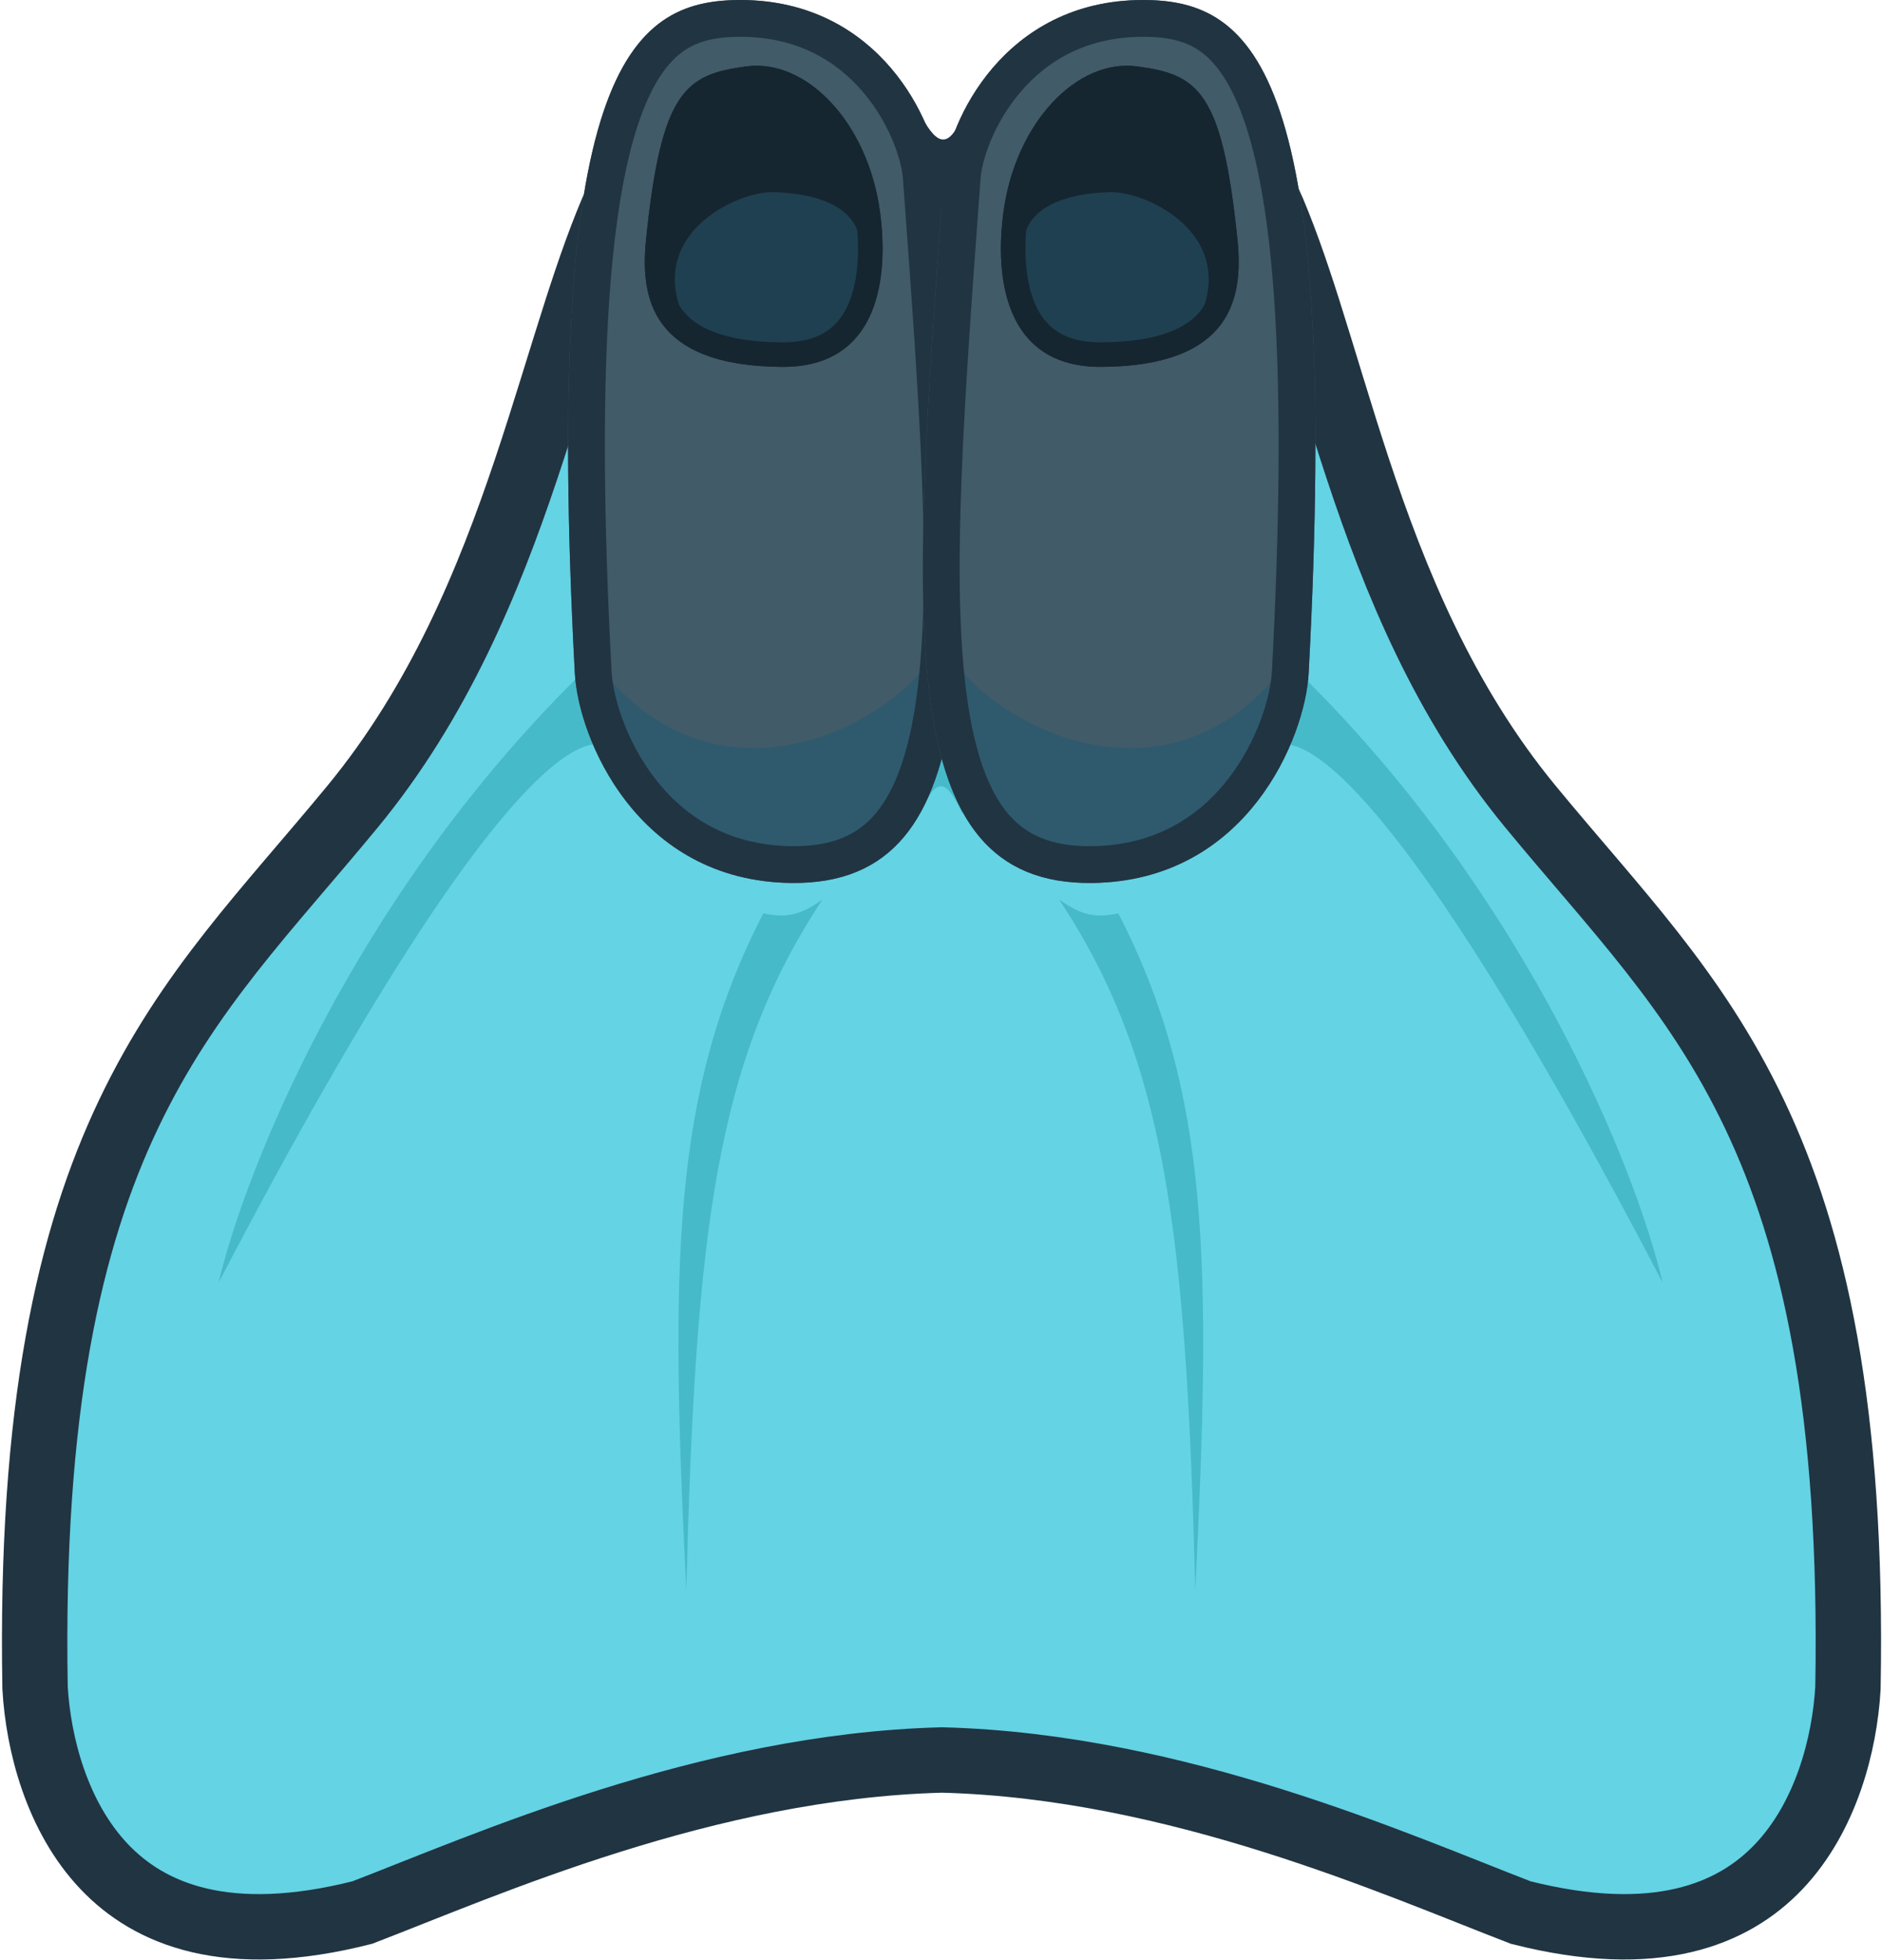 <svg width="921" height="959" viewBox="0 0 921 959" fill="none" xmlns="http://www.w3.org/2000/svg">
<path d="M427.04 97.5C430.334 104.644 433.616 110.811 436.985 115.692C441.071 121.613 448.85 130.978 461.112 130.934C473.506 130.888 481.13 121.305 485.054 115.325C488.22 110.502 491.253 104.459 494.257 97.5H620.374C627.418 113.187 633.729 131.333 640.151 151.54C647.634 175.086 655.546 202.376 664.488 229.381C682.606 284.097 706.686 343.343 748.982 394.675C790.423 444.969 829.39 483.819 858.558 545.034C887.425 605.616 906.767 688.865 904.337 825.887C902.763 853.089 893.722 888.857 870.431 913.332C848.348 936.538 810.571 952.563 744.194 935.728C683.563 912.408 576.276 864.186 461.43 861.098L461 861.086L460.57 861.098C345.729 864.185 237.967 912.399 177.307 935.728C110.929 952.564 73.152 936.538 51.069 913.332C27.778 888.857 18.736 853.089 17.162 825.887C14.732 688.865 34.075 605.616 62.942 545.034C92.11 483.819 131.078 444.969 172.519 394.675C214.792 343.37 239.122 284.155 257.492 229.443C266.57 202.404 274.586 175.186 282.175 151.594C288.679 131.374 295.052 113.209 302.121 97.5H427.04Z" fill="#64D3E4" stroke="#213442" stroke-width="32"/>
<path d="M450 398.275C457.966 380.607 462.552 379.686 471 398.275C462.557 295.909 457.962 297.243 450 398.275Z" fill="#46BAC9"/>
<path d="M402.484 440.12C391.387 447.897 385.04 449.188 373.532 446.887C328.412 534.429 328.012 619.172 335.852 777.749C340.379 602.583 350.187 519.024 402.484 440.12Z" fill="#46BAC9"/>
<path d="M518.314 440.12C529.411 447.897 535.758 449.188 547.265 446.887C592.386 534.429 592.786 619.172 584.946 777.749C580.419 602.583 570.611 519.024 518.314 440.12Z" fill="#46BAC9"/>
<path d="M107 627.5C119.974 572.495 172.401 440.94 281.5 332.5L299.951 367.46C300.679 368.429 300.784 369.082 300.5 368.5L299.951 367.46C294.786 360.583 258.27 337.797 107 627.5Z" fill="#46BAC9"/>
<path d="M813.646 627.5C800.672 572.495 748.245 440.94 639.146 332.5L620.695 367.46C619.967 368.429 619.862 369.082 620.146 368.5L620.695 367.46C625.859 360.583 662.375 337.797 813.646 627.5Z" fill="#46BAC9"/>
<path d="M281.315 329.5C282.964 360.527 311.298 431.143 387.315 432C485.331 433.105 476.088 307.373 460.032 88.96L459.815 86C457.909 60.068 430.627 1.2517e-05 362.315 0C307.211 -1.00967e-05 265.722 36.199 281.315 329.5Z" fill="#415B68"/>
<path d="M297.627 331.5C352.081 394.154 426.308 358.177 451.127 328C452.627 452.5 324.127 451 297.627 331.5Z" fill="#2F5A6D"/>
<path d="M362.315 9C349.483 9 338.661 11.116 329.38 17.612C320.077 24.125 311.115 35.892 303.837 57.62C289.126 101.543 282.505 182.361 290.302 329.022C291.031 342.724 297.883 366.371 313.538 386.546C328.937 406.391 352.594 422.608 387.417 423.001C409.755 423.253 424.779 416.4 435.4 403.784C446.437 390.675 453.65 370.259 457.532 341.592C465.308 284.162 459.119 199.289 451.057 89.619L450.839 86.66C450.033 75.695 443.536 55.991 429.125 39.121C414.991 22.577 393.483 9 362.315 9Z" stroke="#213442" stroke-width="18"/>
<path d="M365.129 32.5C335.627 36.5 323.585 44 316.129 117.5C313.288 145.5 318.672 179.065 382.629 179.5C430.925 179.829 434.84 134.374 430.627 103.5C424.691 60 394.631 28.5 365.129 32.5Z" fill="#152630"/>
<path d="M378.627 94C360.637 93.384 313.127 115.5 336.627 159.5C350.627 170 421.127 196.5 421.127 121.5C421.127 114.5 419.053 95.385 378.627 94Z" fill="#1F4051"/>
<path d="M365.935 38.446C378.194 36.784 391.269 42.418 402.327 54.279C413.345 66.097 421.865 83.665 424.682 104.311C426.734 119.348 426.658 137.141 420.801 150.843C417.923 157.577 413.715 163.174 407.783 167.103C401.857 171.028 393.777 173.576 382.669 173.5C351.599 173.289 336.511 165.049 329.125 155.23C321.561 145.174 320.714 131.755 322.098 118.106C325.839 81.232 330.657 62.415 337.37 52.243C343.474 42.992 351.494 40.404 365.935 38.446Z" stroke="#152630" stroke-width="12"/>
<path d="M640.411 329.5C638.762 360.527 610.428 431.143 534.411 432C436.395 433.106 445.638 307.373 461.693 88.96L461.911 86C463.817 60.068 491.099 0 559.411 0C614.514 0 656.004 36.199 640.411 329.5Z" fill="#415B68"/>
<path d="M624.099 331.5C569.645 394.154 495.418 358.177 470.599 328C469.099 452.5 597.599 451 624.099 331.5Z" fill="#2F5A6D"/>
<path d="M559.411 9C572.243 9 583.065 11.116 592.346 17.612C601.649 24.125 610.611 35.892 617.889 57.62C632.6 101.543 639.221 182.361 631.424 329.023C630.695 342.724 623.843 366.371 608.188 386.546C592.789 406.391 569.132 422.608 534.309 423.001C511.971 423.253 496.947 416.4 486.326 403.784C475.289 390.675 468.076 370.259 464.194 341.592C456.418 284.162 462.607 199.289 470.669 89.619L470.887 86.66C471.693 75.695 478.19 55.991 492.601 39.121C506.735 22.577 528.243 9 559.411 9Z" stroke="#213442" stroke-width="18"/>
<path d="M556.597 32.5C586.099 36.5 598.141 44 605.597 117.5C608.438 145.5 603.054 179.065 539.097 179.5C490.801 179.829 486.886 134.374 491.099 103.5C497.035 60 527.095 28.5 556.597 32.5Z" fill="#152630"/>
<path d="M543.099 94C561.089 93.384 608.599 115.5 585.099 159.5C571.099 170 500.599 196.5 500.599 121.5C500.599 114.5 502.673 95.385 543.099 94Z" fill="#1F4051"/>
<path d="M555.791 38.446C543.532 36.784 530.457 42.418 519.399 54.279C508.381 66.097 499.861 83.665 497.044 104.311C494.992 119.348 495.068 137.141 500.925 150.843C503.803 157.577 508.011 163.174 513.943 167.103C519.869 171.028 527.949 173.576 539.057 173.501C570.127 173.289 585.215 165.05 592.601 155.23C600.165 145.174 601.012 131.755 599.628 118.106C595.887 81.233 591.069 62.415 584.356 52.243C578.252 42.993 570.232 40.404 555.791 38.446Z" stroke="#152630" stroke-width="12"/>
<path d="M471 57C464.5 72 459 72 451 57L461.5 106L471 57Z" fill="#213442"/>
</svg>
